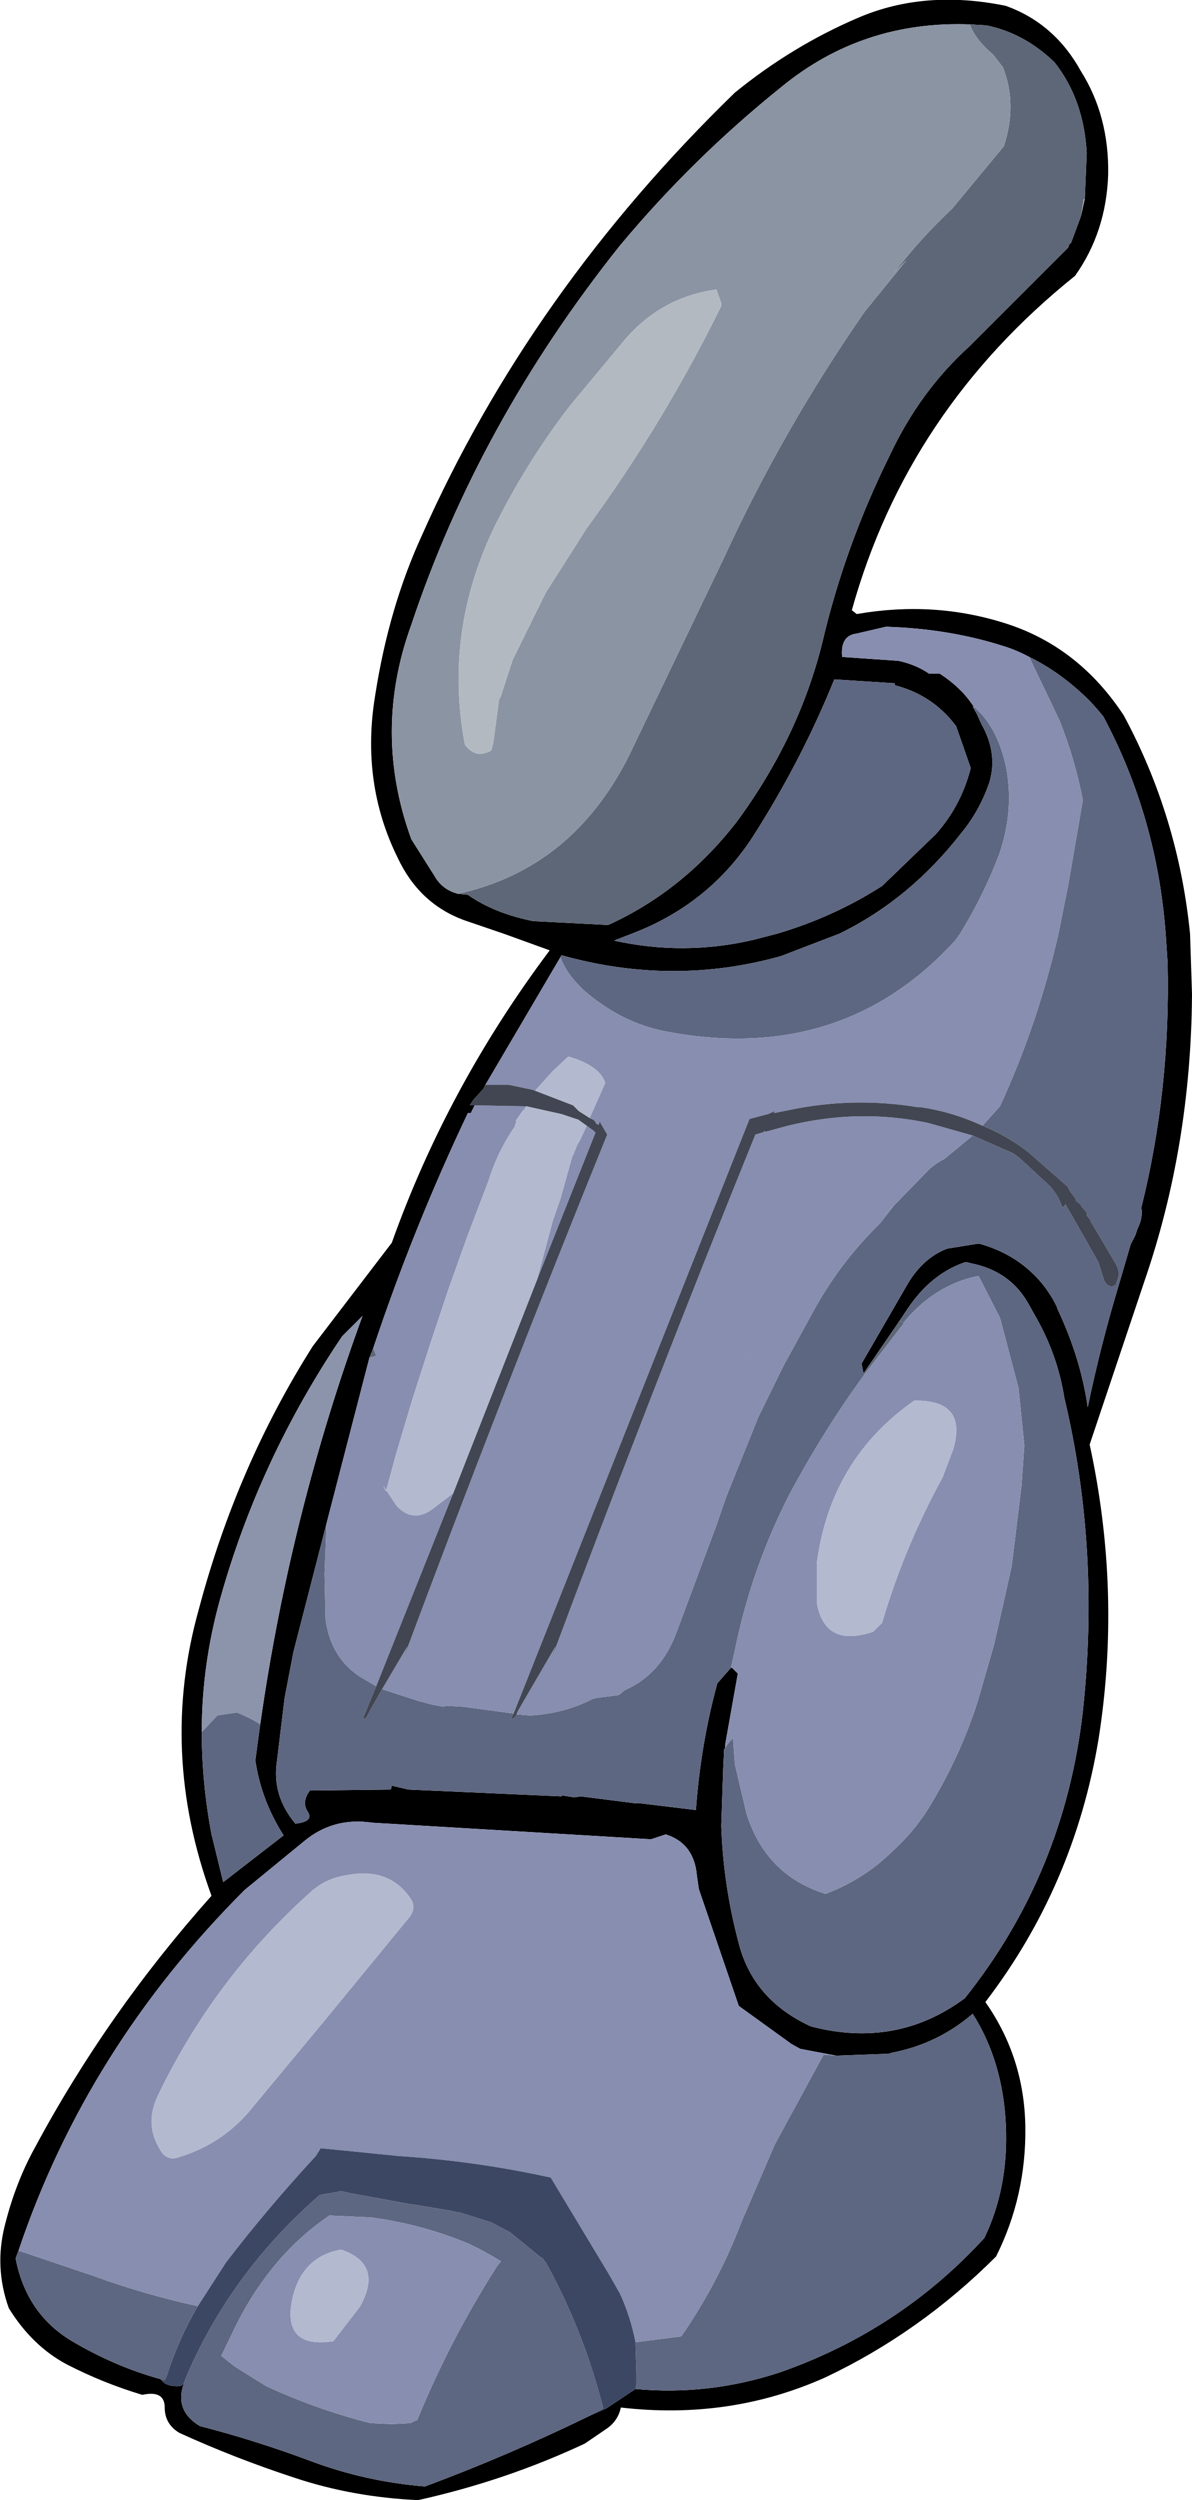 <?xml version="1.0" encoding="UTF-8" standalone="no"?>
<svg xmlns:xlink="http://www.w3.org/1999/xlink" height="128.25px" width="61.15px" xmlns="http://www.w3.org/2000/svg">
  <g transform="matrix(1.0, 0.0, 0.0, 1.0, 45.55, 9.15)">
    <path d="M4.2 -7.9 Q-1.3 -8.1 -5.45 -4.7 -10.0 -1.05 -13.75 3.45 -21.0 12.55 -24.45 22.9 -26.45 28.4 -24.45 33.9 L-23.25 35.8 Q-22.85 36.5 -22.05 36.7 L-21.55 36.75 Q-20.2 37.7 -18.2 38.1 L-14.35 38.3 Q-10.5 36.55 -7.75 33.0 -4.55 28.65 -3.35 23.75 -2.2 18.85 0.1 14.2 1.65 10.9 4.2 8.6 L9.25 3.55 9.3 3.4 9.4 3.3 9.9 1.95 10.1 1.05 10.2 -1.3 Q10.05 -4.05 8.55 -5.95 7.0 -7.45 5.05 -7.85 L4.2 -7.9 M11.3 -0.2 Q11.2 2.75 9.6 5.0 1.0 11.9 -1.85 22.15 L-1.6 22.35 Q2.4 21.65 6.1 22.85 9.8 24.05 12.1 27.55 14.9 32.75 15.5 38.75 L15.6 41.85 Q15.55 49.65 13.15 56.6 L10.35 64.95 Q12.0 72.55 10.8 80.1 9.55 87.6 5.0 93.55 7.0 96.4 7.05 99.95 7.1 103.5 5.55 106.6 1.65 110.5 -3.2 112.8 -8.1 115.0 -13.7 114.35 -13.85 115.05 -14.45 115.45 L-15.55 116.2 Q-19.6 118.1 -24.1 119.1 -27.45 118.95 -30.45 117.95 -33.5 116.95 -36.35 115.65 -37.1 115.2 -37.1 114.35 -37.1 113.45 -38.25 113.7 -40.25 113.1 -42.1 112.15 -43.9 111.2 -45.1 109.25 -45.85 107.15 -45.3 105.0 -44.75 102.8 -43.75 101.0 -40.05 94.1 -34.7 88.1 -37.4 80.7 -35.35 73.4 -33.4 66.05 -29.5 59.9 L-25.45 54.6 Q-22.6 46.6 -17.35 39.6 L-19.7 38.75 -21.75 38.05 Q-24.05 37.2 -25.15 34.85 -27.05 31.0 -26.3 26.5 -25.6 22.0 -23.9 18.3 -18.35 5.8 -7.85 -4.4 -4.9 -6.8 -1.5 -8.25 1.9 -9.7 6.05 -8.85 8.55 -7.95 9.9 -5.5 11.35 -3.2 11.3 -0.2 M7.25 24.55 Q6.6 24.2 5.95 24.0 3.15 23.1 -0.1 23.0 L-1.6 23.35 Q-2.45 23.45 -2.35 24.55 L0.55 24.75 Q1.45 24.95 2.1 25.4 L2.65 25.4 Q3.8 26.15 4.4 27.1 L4.35 27.1 4.55 27.45 4.8 28.0 Q5.65 29.5 5.2 31.0 4.7 32.45 3.75 33.6 1.1 37.0 -2.5 38.75 L-5.5 39.9 Q-11.05 41.45 -16.75 39.85 L-16.8 39.95 -20.65 46.5 -20.75 46.7 -21.25 47.25 -21.45 47.55 -21.3 47.55 -21.2 47.55 -21.25 47.65 -21.4 47.95 -21.55 47.95 Q-24.35 53.85 -26.4 60.0 L-26.6 60.5 -28.8 69.0 -30.5 75.6 -30.95 77.95 -31.35 81.25 Q-31.6 82.95 -30.4 84.4 -29.45 84.3 -29.75 83.8 -30.1 83.3 -29.65 82.7 L-25.5 82.65 -25.45 82.45 -24.6 82.65 -16.75 83.0 -16.7 82.95 -16.1 83.05 -15.75 83.0 -13.0 83.35 -12.75 83.35 -9.85 83.7 Q-9.6 80.3 -8.75 77.2 L-8.05 76.4 -8.0 76.4 -7.7 76.7 -8.35 80.35 -8.35 80.55 -8.4 80.55 -8.45 81.55 -8.55 84.5 Q-8.45 87.55 -7.65 90.55 -6.9 93.45 -3.95 94.8 0.45 95.95 3.95 93.35 9.05 86.95 10.0 78.65 10.9 70.3 9.05 62.55 8.7 60.3 7.5 58.25 L7.25 57.8 Q6.3 56.05 4.25 55.65 L4.05 55.6 3.95 55.6 Q2.2 56.2 1.0 58.0 L0.6 58.6 -1.25 61.3 -1.35 60.8 1.05 56.65 Q1.85 55.35 3.05 54.9 L4.6 54.65 4.7 54.65 Q6.3 55.1 7.4 56.15 8.15 56.85 8.65 57.85 L8.7 58.0 Q9.9 60.55 10.25 63.05 10.9 59.9 11.85 56.75 L12.45 54.7 12.7 54.2 12.8 53.9 Q13.1 53.3 13.0 52.8 14.5 46.8 14.35 40.25 L14.25 38.75 Q13.8 32.75 11.05 27.6 L10.8 27.3 10.4 26.85 Q8.9 25.35 7.25 24.55 M-2.75 25.7 Q-4.45 29.9 -6.95 33.8 -9.2 37.25 -13.15 38.75 L-14.05 39.1 Q-10.45 39.9 -6.85 39.05 L-5.7 38.75 Q-2.8 37.9 -0.3 36.3 L2.45 33.65 Q3.75 32.2 4.25 30.25 L3.5 28.1 Q2.3 26.5 0.35 26.0 L0.35 25.9 -2.75 25.7 M-32.2 79.3 Q-30.65 68.45 -26.95 58.35 L-28.0 59.4 Q-32.25 65.7 -34.25 72.85 -35.2 76.25 -35.2 79.7 -35.2 82.3 -34.7 84.95 L-34.65 85.15 -34.1 87.4 -31.0 85.0 Q-32.15 83.2 -32.45 81.15 L-32.2 79.3 M-2.65 96.3 L-4.5 95.95 -4.95 95.7 -7.65 93.75 -9.7 87.75 -9.8 87.05 Q-9.95 85.4 -11.4 84.95 L-12.15 85.2 -26.45 84.35 Q-28.45 84.05 -29.95 85.3 L-33.0 87.8 Q-41.1 95.9 -44.6 106.3 L-44.75 106.7 Q-44.2 109.55 -41.85 110.95 -39.65 112.25 -37.3 112.9 -37.05 113.3 -36.3 113.25 L-36.2 113.2 -36.15 113.15 -36.05 112.95 Q-36.7 114.45 -35.3 115.3 -32.4 116.05 -29.6 117.1 -26.8 118.15 -23.75 118.4 -19.45 116.8 -15.25 114.75 L-14.45 114.4 -12.95 113.4 Q-9.2 113.75 -5.55 112.55 0.6 110.4 4.95 105.65 6.2 103.05 6.05 99.85 5.9 96.6 4.35 94.15 2.55 95.7 0.2 96.15 L0.05 96.2 -2.65 96.3 M-16.25 81.85 L-16.3 81.85 -16.25 81.85 M-21.95 104.35 L-22.0 104.35 -21.95 104.3 -21.95 104.35" fill="#000000" fill-rule="evenodd" stroke="none"/>
    <path d="M-22.05 36.7 Q-16.15 35.4 -13.25 29.55 L-8.45 19.55 Q-5.4 12.9 -1.2 6.85 L0.95 4.2 0.35 4.8 Q1.7 3.05 3.3 1.55 L5.95 -1.65 Q6.65 -3.8 5.9 -5.7 L5.4 -6.35 Q4.5 -7.1 4.2 -7.9 L5.05 -7.85 Q7.0 -7.45 8.55 -5.95 10.05 -4.05 10.2 -1.3 L10.1 1.05 10.05 1.05 9.9 1.95 9.4 3.3 9.3 3.4 9.25 3.55 4.2 8.6 Q1.65 10.9 0.1 14.2 -2.2 18.85 -3.35 23.75 -4.55 28.65 -7.75 33.0 -10.5 36.55 -14.35 38.3 L-18.2 38.1 Q-20.2 37.7 -21.55 36.75 L-22.05 36.7 M-1.25 61.3 L0.6 58.6 0.8 58.7 0.8 58.75 -1.2 61.35 -1.25 61.3 M-26.6 60.5 L-26.4 60.0 -26.25 60.4 -26.6 60.5 M-21.4 47.95 L-21.25 47.65 -21.4 47.95 M-7.2 60.4 L-7.15 60.4 -7.15 60.45 -7.2 60.4 M0.3 52.7 L-0.4 53.3 0.35 52.65 0.3 52.7" fill="#5e6777" fill-rule="evenodd" stroke="none"/>
    <path d="M4.2 -7.9 Q4.5 -7.1 5.4 -6.35 L5.9 -5.7 Q6.65 -3.8 5.95 -1.65 L3.3 1.55 Q1.7 3.05 0.35 4.8 L0.95 4.2 -1.2 6.85 Q-5.4 12.9 -8.45 19.55 L-13.25 29.55 Q-16.15 35.4 -22.05 36.7 -22.85 36.5 -23.25 35.8 L-24.45 33.9 Q-26.45 28.4 -24.45 22.9 -21.0 12.55 -13.75 3.45 -10.0 -1.05 -5.45 -4.7 -1.3 -8.1 4.2 -7.9 M-8.55 6.4 L-8.8 5.7 Q-11.7 6.1 -13.6 8.4 L-16.3 11.65 Q-18.5 14.5 -20.15 17.8 -22.8 23.25 -21.7 29.05 -21.15 29.8 -20.35 29.35 L-20.25 29.0 -19.95 26.75 -19.85 26.55 -19.25 24.7 -17.55 21.25 -15.45 17.95 Q-11.5 12.55 -8.55 6.55 L-8.55 6.4 M-8.35 80.55 L-8.35 80.35 -8.25 80.35 -8.35 80.55 M-19.15 48.65 L-19.2 48.75 -19.25 48.8 -19.15 48.65 M-14.95 77.95 L-15.15 78.0 -15.05 77.95 -14.95 77.95" fill="#8b94a3" fill-rule="evenodd" stroke="none"/>
    <path d="M9.9 1.95 L10.05 1.05 10.1 1.05 9.9 1.95" fill="#a7adb8" fill-rule="evenodd" stroke="none"/>
    <path d="M4.4 27.1 Q5.6 28.1 6.05 30.15 6.5 32.4 5.7 34.7 4.9 36.8 3.7 38.75 L3.45 39.1 Q-2.4 45.5 -11.45 43.75 -13.7 43.3 -15.6 41.65 -16.5 40.8 -16.8 39.95 L-16.75 39.85 Q-11.05 41.45 -5.5 39.9 L-2.5 38.75 Q1.1 37.0 3.75 33.6 4.7 32.45 5.2 31.0 5.65 29.5 4.8 28.0 L4.55 27.45 4.35 27.1 4.4 27.1 M-25.95 77.5 L-24.1 78.1 -23.35 78.3 -22.8 78.4 -22.65 78.35 -21.8 78.4 -19.2 78.75 -19.35 79.05 -19.15 78.95 -19.05 78.8 -18.95 78.8 -18.35 78.85 Q-16.55 78.75 -15.05 77.95 L-15.15 78.0 -14.95 77.95 -13.8 77.8 -13.5 77.55 Q-11.65 76.75 -10.85 74.6 L-8.8 69.1 -8.3 67.65 -6.65 63.55 -5.35 60.9 -3.9 58.25 Q-2.5 55.65 -0.4 53.6 L0.3 52.7 0.35 52.65 2.15 50.8 Q2.5 50.5 2.9 50.3 L4.35 49.1 6.4 50.0 6.55 50.1 6.75 50.25 8.05 51.45 Q8.7 52.0 8.95 52.8 L9.1 52.65 9.1 52.6 9.15 52.7 9.95 54.1 10.8 55.6 11.05 56.4 Q11.15 56.8 11.5 56.85 L11.7 56.75 11.75 56.55 Q11.95 56.15 11.7 55.7 L10.4 53.5 10.4 53.45 10.2 53.2 10.2 53.05 9.9 52.7 9.9 52.65 9.65 52.45 9.65 52.4 9.6 52.3 9.45 52.1 9.4 52.05 9.25 51.8 9.25 51.75 7.2 49.95 Q6.1 49.1 4.85 48.6 L5.75 47.6 Q7.7 43.35 8.75 38.75 L9.25 36.25 10.0 31.9 Q9.6 29.8 8.8 27.8 L7.25 24.55 Q8.9 25.35 10.4 26.85 L10.8 27.3 11.05 27.6 Q13.8 32.75 14.25 38.75 L14.35 40.25 Q14.5 46.8 13.0 52.8 13.1 53.3 12.8 53.9 L12.7 54.2 12.45 54.7 11.85 56.75 Q10.9 59.9 10.25 63.05 9.9 60.55 8.7 58.0 L8.65 57.85 Q8.15 56.85 7.4 56.15 6.3 55.1 4.7 54.65 L4.6 54.65 3.05 54.9 Q1.85 55.35 1.05 56.65 L-1.35 60.8 -1.25 61.3 -1.2 61.35 Q-3.35 64.3 -5.1 67.6 -6.85 71.05 -7.7 74.8 L-8.05 76.4 -8.75 77.2 Q-9.6 80.3 -9.85 83.7 L-12.75 83.35 -13.0 83.35 -15.75 83.0 -16.1 83.05 -16.7 82.95 -16.75 83.0 -24.6 82.65 -25.45 82.45 -25.5 82.65 -29.65 82.7 Q-30.1 83.3 -29.75 83.8 -29.45 84.3 -30.4 84.4 -31.6 82.95 -31.35 81.25 L-30.95 77.95 -30.5 75.6 -28.8 69.0 -28.9 71.6 -28.85 73.9 Q-28.6 75.85 -27.1 76.85 L-26.25 77.35 -26.95 79.05 -26.75 78.95 -26.6 78.65 -25.95 77.5 M0.6 58.6 L1.0 58.0 Q2.2 56.2 3.95 55.6 L4.05 55.6 4.25 55.65 Q6.3 56.05 7.25 57.8 L7.5 58.25 Q8.7 60.3 9.05 62.55 10.9 70.3 10.0 78.65 9.05 86.95 3.95 93.35 0.45 95.95 -3.95 94.8 -6.9 93.45 -7.65 90.55 -8.45 87.55 -8.55 84.5 L-8.45 81.55 -8.4 80.55 -8.35 80.55 -8.25 80.35 -7.95 80.0 -7.85 81.35 -7.25 83.9 Q-6.25 87.05 -3.2 88.0 -1.2 87.25 0.3 85.75 1.5 84.65 2.3 83.25 3.75 80.8 4.6 78.15 L5.45 75.2 6.35 71.2 6.85 67.1 7.0 65.0 6.7 62.05 5.75 58.45 4.65 56.3 Q2.4 56.75 0.8 58.7 L0.6 58.6 M-2.75 25.7 L0.35 25.9 0.35 26.0 Q2.3 26.5 3.5 28.1 L4.25 30.25 Q3.75 32.2 2.45 33.65 L-0.3 36.3 Q-2.8 37.9 -5.7 38.75 L-6.85 39.05 Q-10.45 39.9 -14.05 39.1 L-13.15 38.75 Q-9.2 37.25 -6.95 33.8 -4.45 29.9 -2.75 25.7 M-32.2 79.3 L-32.45 81.15 Q-32.15 83.2 -31.0 85.0 L-34.1 87.4 -34.65 85.15 -34.7 84.95 Q-35.2 82.3 -35.2 79.7 L-34.4 78.85 -34.1 78.8 -33.4 78.7 Q-32.75 78.95 -32.2 79.3 M-2.65 96.3 L0.05 96.2 0.2 96.15 Q2.55 95.7 4.35 94.15 5.9 96.6 6.05 99.85 6.2 103.05 4.95 105.65 0.6 110.4 -5.55 112.55 -9.2 113.75 -12.95 113.4 L-12.9 113.15 -12.9 112.85 -12.9 112.6 -12.95 111.15 -12.95 111.0 -10.6 110.7 Q-8.7 107.95 -7.5 104.8 L-5.8 100.85 -3.3 96.25 -2.65 96.3 M-15.25 114.75 Q-19.45 116.8 -23.75 118.4 -26.8 118.15 -29.6 117.1 -32.4 116.05 -35.3 115.3 -36.7 114.45 -36.05 112.95 L-36.05 112.9 Q-33.75 107.45 -29.15 103.45 L-28.05 103.25 -27.6 103.35 -24.6 103.9 -24.25 103.95 -22.45 104.25 -22.0 104.35 -21.95 104.35 -20.35 104.85 -19.4 105.35 -17.8 106.65 -17.7 106.7 -17.65 106.8 -17.55 106.9 -17.5 107.0 Q-15.6 110.45 -14.6 114.4 L-14.7 114.45 -15.2 114.7 -15.3 114.75 -15.25 114.75 M-37.3 112.9 Q-39.65 112.25 -41.85 110.95 -44.2 109.55 -44.75 106.7 L-44.6 106.3 -40.75 107.6 Q-38.15 108.55 -35.4 109.15 -36.4 110.85 -37.0 112.75 L-37.1 112.95 -37.3 112.9 M-16.25 81.85 L-16.3 81.85 -16.25 81.85 M-19.85 106.85 Q-20.65 106.35 -21.5 105.95 -23.9 104.95 -26.5 104.6 L-28.65 104.5 Q-31.6 106.5 -33.4 110.05 L-34.2 111.7 -33.5 112.25 -31.9 113.25 Q-29.3 114.45 -26.55 115.15 L-25.45 115.2 -24.5 115.15 -24.3 115.05 -24.15 115.0 Q-22.45 110.85 -20.05 107.1 L-19.85 106.85" fill="#5e6781" fill-rule="evenodd" stroke="none"/>
    <path d="M4.4 27.1 Q3.8 26.15 2.65 25.4 L2.1 25.4 Q1.45 24.95 0.55 24.75 L-2.35 24.55 Q-2.45 23.45 -1.6 23.35 L-0.1 23.0 Q3.15 23.1 5.95 24.0 6.6 24.2 7.25 24.55 L8.8 27.8 Q9.6 29.8 10.0 31.9 L9.25 36.25 8.75 38.75 Q7.7 43.35 5.75 47.6 L4.85 48.6 Q3.35 47.9 1.7 47.65 L1.55 47.65 Q-1.8 47.1 -5.1 47.8 L-5.35 47.85 -5.85 47.95 -5.8 47.85 -6.15 48.0 -7.1 48.25 -19.2 78.75 -21.8 78.4 -22.65 78.35 -22.8 78.4 -23.35 78.3 -24.1 78.1 -25.95 77.5 -24.65 75.3 -24.9 76.05 Q-19.85 62.5 -14.4 49.05 L-14.75 48.45 -14.75 48.35 -14.85 48.55 -14.95 48.5 -15.0 48.45 -15.0 48.4 -15.1 48.3 -15.3 48.2 -14.5 46.4 Q-14.8 45.5 -16.4 45.05 L-17.2 45.8 -18.1 46.8 -18.25 46.75 -19.45 46.5 -20.65 46.5 -16.8 39.95 Q-16.5 40.8 -15.6 41.65 -13.7 43.3 -11.45 43.75 -2.4 45.5 3.45 39.1 L3.7 38.75 Q4.9 36.8 5.7 34.7 6.5 32.4 6.05 30.15 5.6 28.1 4.4 27.1 M-8.35 80.35 L-7.7 76.7 -8.0 76.4 -8.05 76.4 -7.7 74.8 Q-6.85 71.05 -5.1 67.6 -3.35 64.3 -1.2 61.35 L0.8 58.75 0.8 58.7 Q2.4 56.75 4.65 56.3 L5.75 58.45 6.7 62.05 7.0 65.0 6.85 67.1 6.35 71.2 5.45 75.2 4.6 78.15 Q3.75 80.8 2.3 83.25 1.5 84.65 0.3 85.75 -1.2 87.25 -3.2 88.0 -6.25 87.05 -7.25 83.9 L-7.85 81.35 -7.95 80.0 -8.25 80.35 -8.35 80.35 M-28.8 69.0 L-26.6 60.5 -26.25 60.4 -26.4 60.0 Q-24.35 53.85 -21.55 47.95 L-21.4 47.95 -21.25 47.65 -21.2 47.55 -18.55 47.6 -18.65 47.75 -18.75 47.85 -19.1 48.35 -19.05 48.35 -19.15 48.65 -19.25 48.8 Q-20.05 50.0 -20.5 51.45 L-21.55 54.2 -22.55 57.0 -23.5 59.85 -24.4 62.65 -25.25 65.5 -25.75 67.35 -25.9 67.05 -25.2 68.1 Q-24.35 69.0 -23.35 68.25 L-22.3 67.45 -26.25 77.35 -27.1 76.85 Q-28.6 75.85 -28.85 73.9 L-28.9 71.6 -28.8 69.0 M-18.0 56.5 L-17.2 53.5 -16.8 52.35 -16.2 50.2 -16.15 50.1 -15.9 49.5 -15.85 49.45 -15.45 48.6 -15.1 48.85 -15.0 48.95 -18.0 56.5 M-19.05 78.8 L-19.0 78.65 -17.05 75.3 -17.3 76.05 Q-12.25 62.5 -6.8 49.05 L-6.3 48.9 -6.35 48.9 -6.35 48.85 -6.3 48.9 -6.25 48.9 -5.15 48.6 Q-1.5 47.7 2.05 48.45 L4.35 49.1 2.9 50.3 Q2.5 50.5 2.15 50.8 L0.35 52.65 -0.4 53.3 0.3 52.7 -0.4 53.6 Q-2.5 55.65 -3.9 58.25 L-5.35 60.9 -6.65 63.55 -8.3 67.65 -8.8 69.1 -10.85 74.6 Q-11.65 76.75 -13.5 77.55 L-13.8 77.8 -14.95 77.95 -15.05 77.95 Q-16.55 78.75 -18.35 78.85 L-18.95 78.8 -19.05 78.8 M-7.2 60.4 L-7.15 60.45 -7.15 60.4 -7.2 60.4 M-3.65 71.05 L-3.65 73.05 Q-3.25 75.4 -0.75 74.55 L-0.3 74.1 Q0.85 70.2 2.8 66.65 L3.35 65.2 Q4.1 62.65 1.35 62.7 -2.95 65.7 -3.65 71.05 M-44.6 106.3 Q-41.1 95.9 -33.0 87.8 L-29.95 85.3 Q-28.45 84.05 -26.45 84.35 L-12.15 85.2 -11.4 84.95 Q-9.95 85.4 -9.8 87.05 L-9.7 87.75 -7.65 93.75 -4.95 95.7 -4.5 95.95 -2.65 96.3 -3.3 96.25 -5.8 100.85 -7.5 104.8 Q-8.7 107.95 -10.6 110.7 L-12.95 111.0 Q-13.2 109.7 -13.75 108.5 L-14.35 107.45 -17.3 102.55 -17.55 102.5 Q-21.25 101.7 -25.1 101.45 L-29.1 101.05 -29.35 101.45 Q-31.8 104.1 -33.95 106.9 L-35.4 109.15 Q-38.15 108.55 -40.75 107.6 L-44.6 106.3 M-24.45 88.3 Q-25.55 86.6 -27.8 87.05 -28.8 87.2 -29.55 87.85 -34.55 92.3 -37.45 98.35 -38.15 99.8 -37.35 101.1 -37.0 101.75 -36.35 101.5 -34.05 100.8 -32.55 98.9 L-28.9 94.5 -24.55 89.2 Q-24.2 88.75 -24.45 88.3 M-19.85 106.85 L-20.05 107.1 Q-22.45 110.85 -24.15 115.0 L-24.3 115.05 -24.5 115.15 -25.45 115.2 -26.55 115.15 Q-29.3 114.45 -31.9 113.25 L-33.5 112.25 -34.2 111.7 -33.4 110.05 Q-31.6 106.5 -28.65 104.5 L-26.5 104.6 Q-23.9 104.95 -21.5 105.95 -20.65 106.35 -19.85 106.85 M-27.1 109.2 Q-25.85 107.0 -28.05 106.25 -30.05 106.6 -30.55 108.75 -31.1 111.35 -28.45 110.95 L-27.1 109.2" fill="#878eb0" fill-rule="evenodd" stroke="none"/>
    <path d="M-8.55 6.4 L-8.55 6.55 Q-11.5 12.55 -15.45 17.95 L-17.55 21.25 -19.25 24.7 -19.85 26.55 -19.95 26.75 -20.25 29.0 -20.35 29.35 Q-21.15 29.8 -21.7 29.05 -22.8 23.25 -20.15 17.8 -18.5 14.5 -16.3 11.65 L-13.6 8.4 Q-11.7 6.1 -8.8 5.7 L-8.55 6.4" fill="#b3b9c1" fill-rule="evenodd" stroke="none"/>
    <path d="M-20.65 46.5 L-19.45 46.5 -18.25 46.75 -18.1 46.8 -16.15 47.55 -15.85 47.85 -15.3 48.2 -15.1 48.3 -15.0 48.4 -15.0 48.45 -14.95 48.5 -14.85 48.55 -14.75 48.35 -14.75 48.45 -14.4 49.05 Q-19.85 62.5 -24.9 76.05 L-24.65 75.3 -25.95 77.5 -26.6 78.65 -26.75 78.95 -26.95 79.05 -26.25 77.35 -22.3 67.45 -18.0 56.5 -15.0 48.95 -15.1 48.85 -15.45 48.6 -15.8 48.35 -15.85 48.3 -16.75 48.0 -18.55 47.6 -21.2 47.55 -21.3 47.55 -21.45 47.55 -21.25 47.25 -20.75 46.7 -20.65 46.5 M-19.2 78.75 L-7.1 48.25 -6.15 48.0 -5.8 47.85 -5.85 47.95 -5.35 47.85 -5.1 47.8 Q-1.8 47.1 1.55 47.65 L1.7 47.65 Q3.35 47.9 4.85 48.6 6.1 49.1 7.2 49.95 L9.25 51.75 9.25 51.8 9.4 52.05 9.45 52.1 9.6 52.3 9.65 52.4 9.65 52.45 9.9 52.65 9.9 52.7 10.2 53.05 10.2 53.2 10.4 53.45 10.4 53.5 11.7 55.7 Q11.95 56.15 11.75 56.55 L11.7 56.75 11.5 56.85 Q11.15 56.8 11.05 56.4 L10.8 55.6 9.95 54.1 9.15 52.7 9.1 52.6 9.1 52.65 8.95 52.8 Q8.7 52.0 8.05 51.45 L6.75 50.25 6.55 50.1 6.4 50.0 4.35 49.1 2.05 48.45 Q-1.5 47.7 -5.15 48.6 L-6.25 48.9 -6.3 48.9 -6.35 48.85 -6.35 48.9 -6.3 48.9 -6.8 49.05 Q-12.25 62.5 -17.3 76.05 L-17.05 75.3 -19.0 78.65 -19.05 78.8 -19.15 78.95 -19.35 79.05 -19.2 78.75" fill="#414652" fill-rule="evenodd" stroke="none"/>
    <path d="M-18.1 46.8 L-17.2 45.8 -16.4 45.05 Q-14.8 45.5 -14.5 46.4 L-15.3 48.2 -15.85 47.85 -16.15 47.55 -18.1 46.8 M-19.15 48.65 L-19.05 48.35 -19.1 48.35 -18.75 47.85 -18.65 47.75 -18.55 47.6 -16.75 48.0 -15.85 48.3 -15.8 48.35 -15.45 48.6 -15.85 49.45 -15.9 49.5 -16.15 50.1 -16.2 50.2 -16.8 52.35 -17.2 53.5 -18.0 56.5 -22.3 67.45 -23.35 68.25 Q-24.35 69.0 -25.2 68.1 L-25.9 67.05 -25.75 67.35 -25.25 65.5 -24.4 62.65 -23.5 59.85 -22.55 57.0 -21.55 54.2 -20.5 51.45 Q-20.05 50.0 -19.25 48.8 L-19.2 48.75 -19.15 48.65 M-3.65 71.05 Q-2.95 65.7 1.35 62.7 4.1 62.65 3.35 65.2 L2.8 66.65 Q0.85 70.2 -0.3 74.1 L-0.75 74.55 Q-3.25 75.4 -3.65 73.05 L-3.65 71.05 M-24.45 88.3 Q-24.2 88.75 -24.55 89.2 L-28.9 94.5 -32.55 98.9 Q-34.05 100.8 -36.35 101.5 -37.0 101.75 -37.35 101.1 -38.15 99.8 -37.45 98.35 -34.55 92.3 -29.55 87.85 -28.8 87.2 -27.8 87.05 -25.55 86.6 -24.45 88.3 M-27.1 109.2 L-28.45 110.95 Q-31.1 111.35 -30.55 108.75 -30.05 106.6 -28.05 106.25 -25.85 107.0 -27.1 109.2" fill="#b3b9ce" fill-rule="evenodd" stroke="none"/>
    <path d="M-35.2 79.7 Q-35.2 76.25 -34.25 72.85 -32.25 65.7 -28.0 59.4 L-26.95 58.35 Q-30.65 68.45 -32.2 79.3 -32.75 78.95 -33.4 78.7 L-34.1 78.8 -34.4 78.85 -35.2 79.7" fill="#8b94ab" fill-rule="evenodd" stroke="none"/>
    <path d="M-12.95 113.4 L-14.45 114.4 -15.25 114.75 -15.3 114.75 -15.2 114.7 -14.7 114.45 -14.6 114.4 Q-15.6 110.45 -17.5 107.0 L-17.55 106.9 -17.65 106.8 -17.7 106.7 -17.8 106.65 -19.4 105.35 -20.35 104.85 -21.95 104.35 -21.95 104.3 -22.0 104.35 -22.45 104.25 -24.25 103.95 -24.6 103.9 -27.6 103.35 -28.05 103.25 -29.15 103.45 Q-33.75 107.45 -36.05 112.9 L-36.05 112.95 -36.15 113.15 -36.2 113.2 -36.3 113.25 Q-37.05 113.3 -37.3 112.9 L-37.1 112.95 -37.0 112.75 Q-36.4 110.85 -35.4 109.15 L-33.95 106.9 Q-31.8 104.1 -29.35 101.45 L-29.1 101.05 -25.1 101.45 Q-21.25 101.7 -17.55 102.5 L-17.3 102.55 -14.35 107.45 -13.75 108.5 Q-13.2 109.7 -12.95 111.0 L-12.95 111.15 -12.9 112.6 -12.9 112.85 -12.9 113.15 -12.95 113.4" fill="#3c4764" fill-rule="evenodd" stroke="none"/>
  </g>
</svg>
